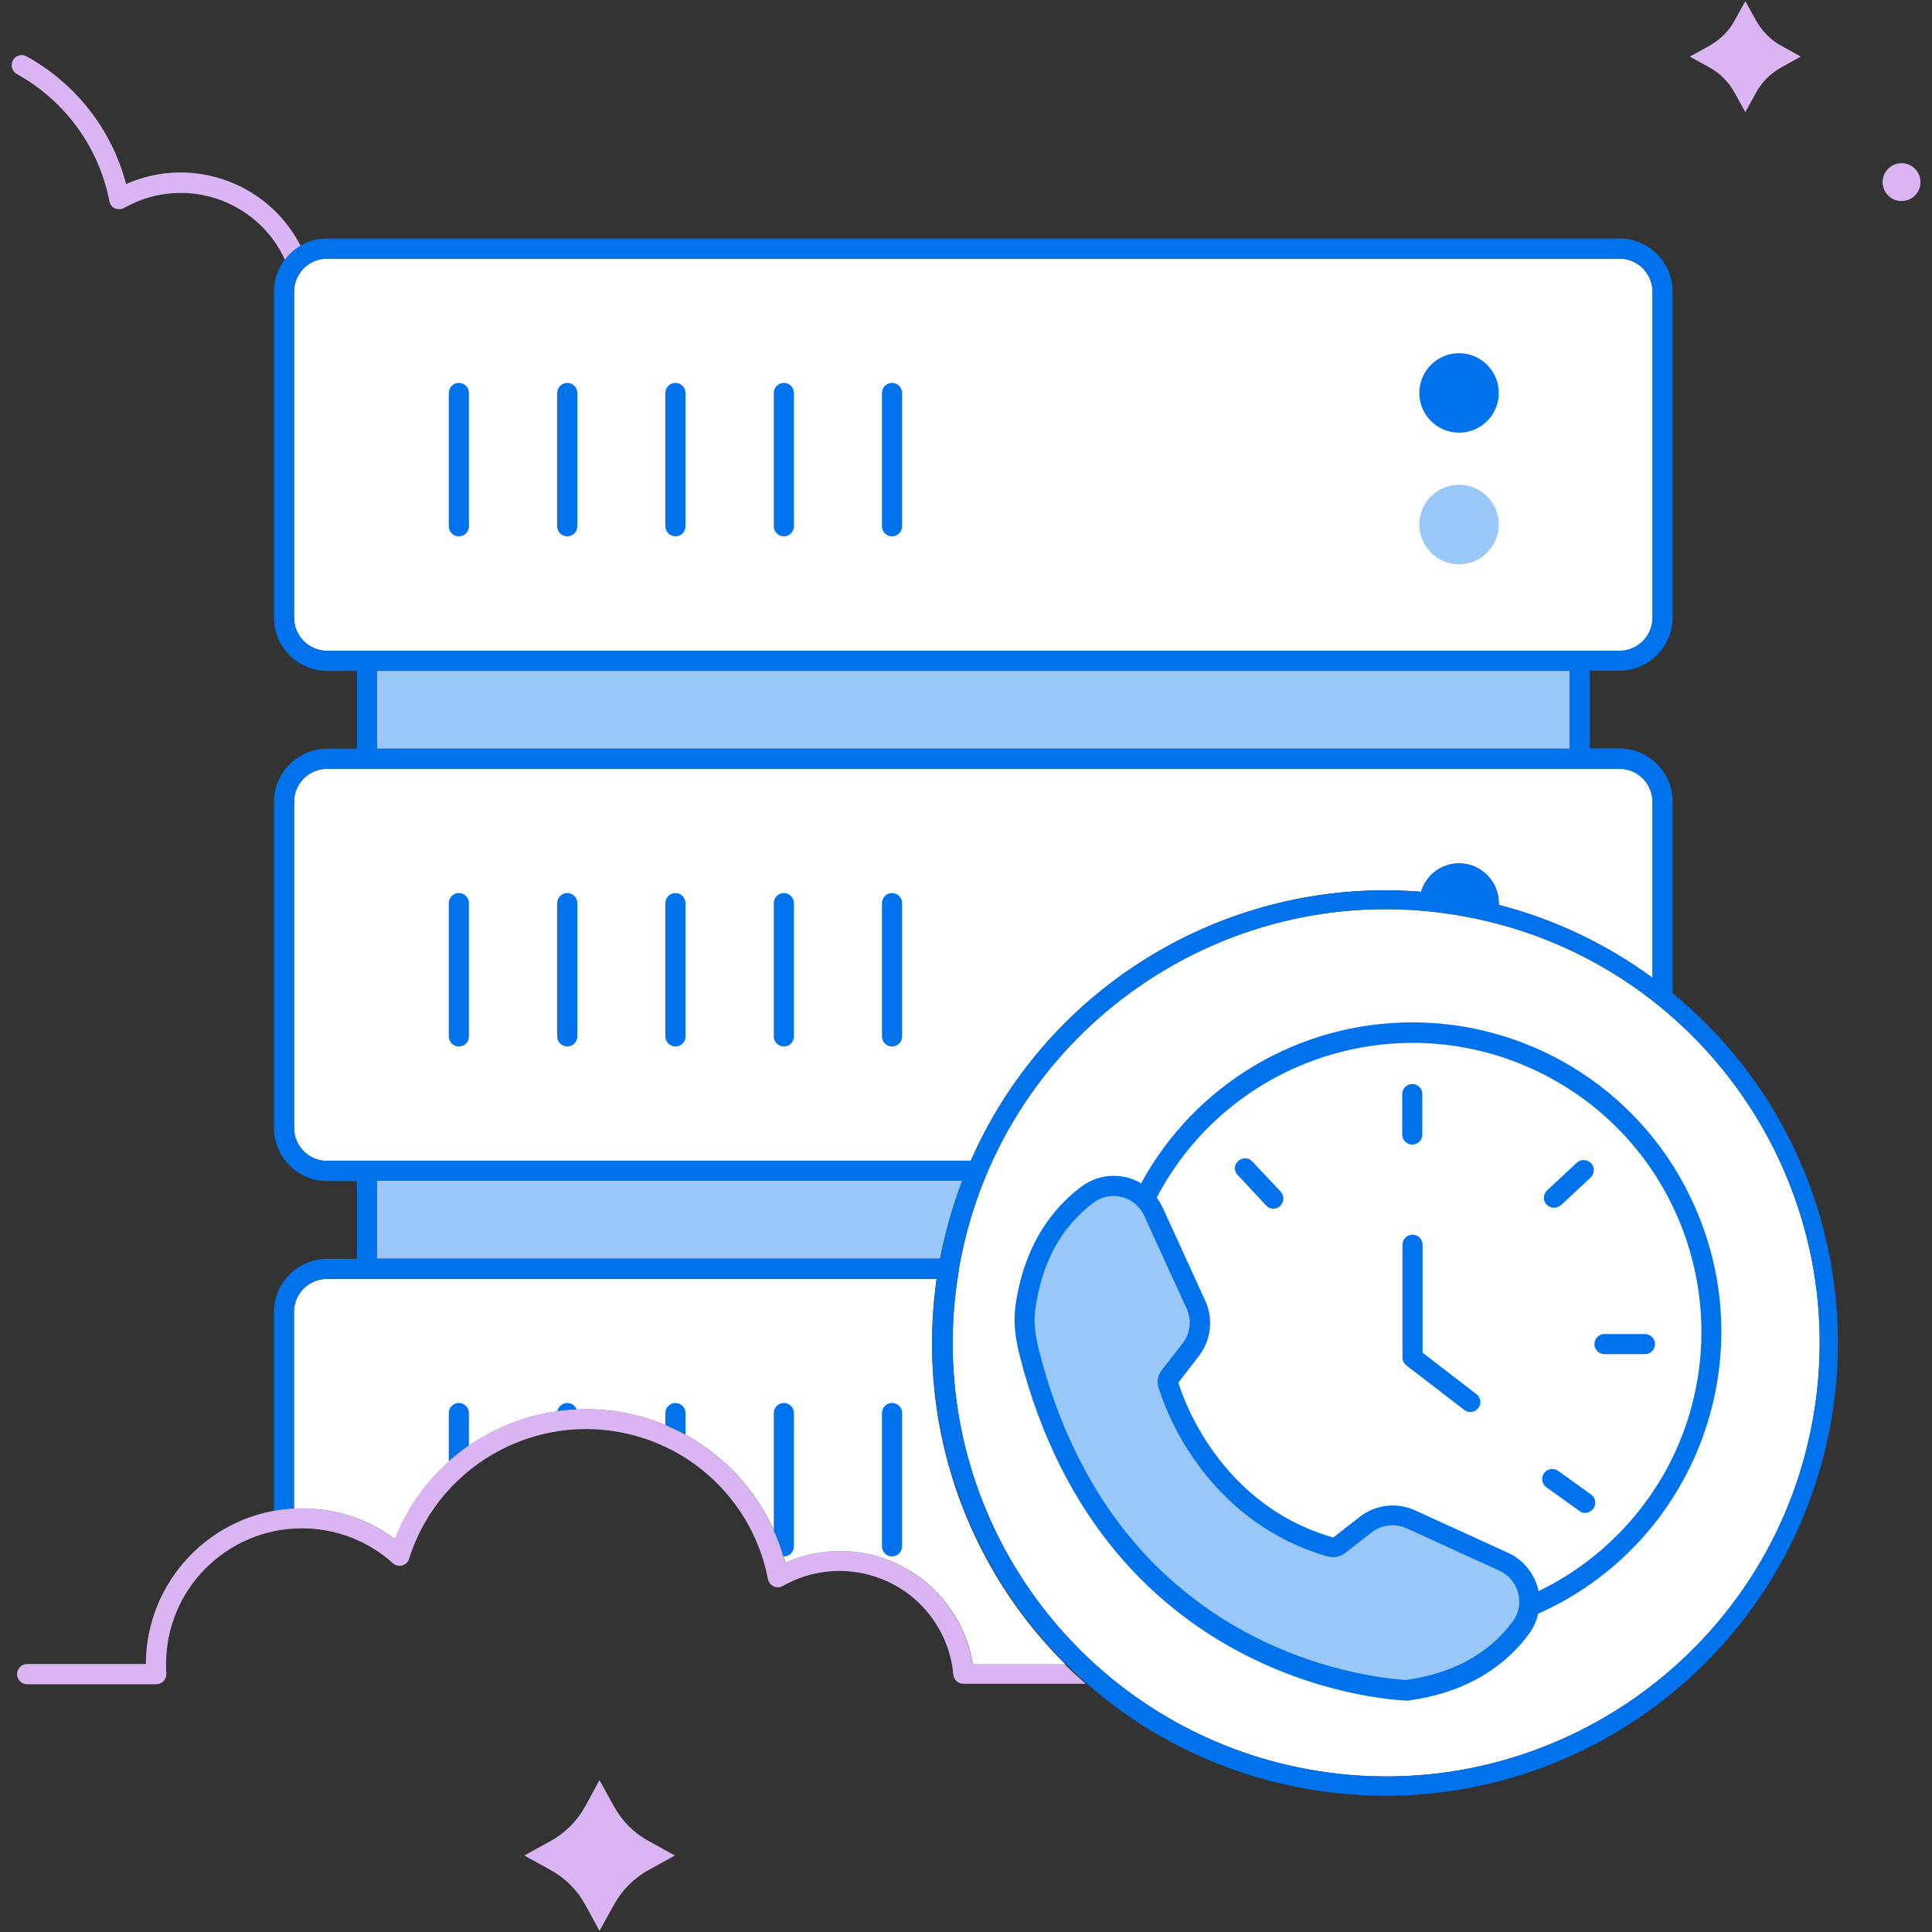<svg id="Layer_1" xmlns="http://www.w3.org/2000/svg" viewBox="0 0 768 768"><rect x="0" y="0" width="768" height="768" fill="#333333" stroke="none"/><style>.st0{fill:#fff}.st1{fill:#0073ec;enable-background:new}.st1,.st2{opacity:.4}.st3{fill:#0073ec}.st4,.st5{fill:#a644e5}.st5{opacity:.4;enable-background:new}</style><path class="st0" d="M130.1 258.7c-7.3 0-13.2-5.9-13.2-13.2V116c0-7.3 5.9-13.2 13.2-13.2h513.6c7.3 0 13.2 5.9 13.2 13.2v129.5c0 7.3-5.9 13.2-13.2 13.2H130.1zM149.9 266.7h474v30.9h-474zM130.1 461.5c-7.3 0-13.2-5.9-13.2-13.2V318.8c0-7.3 5.9-13.2 13.2-13.2h513.6c7.3 0 13.2 5.9 13.2 13.2v69.9c-18.4-13.5-39.1-23.3-61.1-29v-.7c0-8.7-7.1-15.8-15.8-15.8-7 0-13.1 4.6-15.1 11.3-4.7-.4-9.5-.6-14.2-.6-71.4 0-136.1 42.2-164.8 107.5H130.1zM149.9 500.3v-30.9h232.6c-3.8 10-6.8 20.3-8.8 30.9H149.9z"/><path class="st1" d="M149.9 266.7h474v30.9h-474zM149.9 500.3v-30.9h232.6c-3.8 10-6.8 20.3-8.8 30.9H149.9z"/><path class="st0" d="M381.5 502.6C398.7 409 488.6 347 582.2 364.3c93.6 17.2 155.5 107.1 138.3 200.7-17.2 93.6-107.1 155.5-200.7 138.3-81.7-15-141.1-86.3-141.1-169.4 0-9 .7-17.9 2.1-26.7l.7-4.6z"/><g class="st2"><path class="st3" d="M599.5 617.3l-37-16.9c-7.2-3.3-15.7-2.3-22 2.6l-10.5 8.2c-48.4-13.8-61.6-61.6-61.6-61.6l8.1-10.5c4.9-6.3 5.9-14.8 2.6-22l-16.9-37c-4.9-10.7-17.6-15.5-28.3-10.6-1.4.6-2.7 1.4-3.9 2.3-11.3 8.4-23.1 23.1-26.4 48.2-.8 6.3.2 12.7 1.7 18.8C439.5 673.7 559.5 676 559.5 676c25.2-3.3 39.8-15.1 48.2-26.4 7.1-9.5 5.1-22.9-4.4-29.9-1.1-1-2.4-1.8-3.8-2.4z"/></g><path class="st0" d="M386.7 661.5c-4.8-29.2-32.3-49-61.4-44.2-4.5.7-8.9 2-13.1 3.9-.2-.7-.4-1.3-.6-2-1.1-3.7-2.4-7.4-4-10.9-7.3-16.1-19.6-29.4-35-37.9-12.1-6.7-25.7-10.2-39.5-10.2-1.4 0-2.7 0-4.1.1-2.5.1-4.9.3-7.3.7-12.7 1.7-24.7 6.4-35.3 13.7-2.8 1.9-5.5 4.1-8 6.3-9.4 8.5-16.8 19-21.4 30.8-10.7-8-23.7-12.2-37-12.2-1.1 0-2.1 0-3.2.1v-78.1c0-7.3 5.9-13.2 13.2-13.2h242.3c-1.2 8.5-1.8 17-1.8 25.6-.1 47.9 19 93.8 53 127.6h-36.8zM117.9 107.9c-1.6 0-3.1-1-3.7-2.5C104.9 82 78.4 70.6 55 79.9c-1.9.8-3.8 1.7-5.6 2.7-1.1.6-2.5.7-3.7.2-1.2-.5-2-1.6-2.2-2.9C39.3 58.4 25.8 40 6.7 29.4c-1.9-1.1-2.6-3.6-1.5-5.5s3.4-2.5 5.3-1.5c19.6 10.8 34 29.2 39.6 50.8 27-12 58.7.2 70.7 27.3.3.6.5 1.2.8 1.8.8 2.1-.2 4.4-2.2 5.2-.5.3-1 .4-1.5.4zM693.8.5l4.2 7.6c2.4 4.3 5.9 7.9 10.2 10.2l7.6 4.2-7.6 4.2c-4.3 2.4-7.9 5.9-10.2 10.2l-4.2 7.6-4.2-7.6c-2.4-4.3-5.9-7.9-10.2-10.2l-7.6-4.2 7.6-4.2c4.3-2.4 7.9-5.9 10.2-10.2l4.2-7.6z"/><circle class="st0" cx="755.9" cy="72.4" r="7.5"/><path class="st0" d="M238.3 707.7L244 718c3.2 5.9 8 10.7 13.9 13.9l10.3 5.7-10.3 5.7c-5.9 3.2-10.7 8.1-13.9 13.9l-5.7 10.3-5.6-10.3c-3.2-5.9-8-10.7-13.9-13.9l-10.3-5.7 10.3-5.7c5.9-3.2 10.7-8.1 13.9-13.9l5.6-10.3z"/><g class="st2"><path class="st4" d="M117.9 107.9c-1.6 0-3.1-1-3.7-2.5C104.9 82 78.4 70.6 55 79.9c-1.9.8-3.8 1.7-5.6 2.7-1.1.6-2.5.7-3.7.2-1.2-.5-2-1.6-2.2-2.9C39.3 58.4 25.8 40 6.7 29.4c-1.9-1.1-2.6-3.6-1.5-5.5s3.4-2.5 5.3-1.5c19.6 10.8 34 29.2 39.6 50.8 27-12 58.7.2 70.7 27.3.3.6.5 1.2.8 1.8.8 2.1-.2 4.4-2.2 5.2-.5.3-1 .4-1.5.4z"/></g><path class="st5" d="M693.8.5l4.2 7.6c2.4 4.3 5.9 7.9 10.2 10.2l7.6 4.2-7.6 4.2c-4.3 2.4-7.9 5.9-10.2 10.2l-4.2 7.6-4.2-7.6c-2.4-4.3-5.9-7.9-10.2-10.2l-7.6-4.2 7.6-4.2c4.3-2.4 7.9-5.9 10.2-10.2l4.2-7.6z"/><circle class="st5" cx="755.9" cy="72.4" r="7.5"/><g class="st2"><path class="st4" d="M238.3 707.7L244 718c3.2 5.9 8 10.7 13.9 13.9l10.3 5.7-10.3 5.7c-5.9 3.2-10.7 8.1-13.9 13.9l-5.7 10.3-5.6-10.3c-3.2-5.9-8-10.7-13.9-13.9l-10.3-5.7 10.3-5.7c5.9-3.2 10.7-8.1 13.9-13.9l5.6-10.3z"/></g><path class="st3" d="M182.4 213.2c-2.2 0-4-1.8-4-4v-53c0-2.2 1.8-4 4-4s4 1.8 4 4v53c0 2.2-1.7 4-4 4zM225.5 213.2c-2.2 0-4-1.8-4-4v-53c0-2.2 1.8-4 4-4s4 1.8 4 4v53c0 2.2-1.8 4-4 4zM268.5 213.2c-2.2 0-4-1.8-4-4v-53c0-2.2 1.8-4 4-4s4 1.8 4 4v53c0 2.2-1.7 4-4 4zM311.6 213.2c-2.2 0-4-1.8-4-4v-53c0-2.2 1.8-4 4-4s4 1.8 4 4v53c0 2.2-1.8 4-4 4zM354.6 213.2c-2.2 0-4-1.8-4-4v-53c0-2.2 1.8-4 4-4s4 1.8 4 4v53c0 2.2-1.8 4-4 4z"/><circle class="st3" cx="580" cy="156.2" r="15.8"/><g class="st2"><circle class="st3" cx="580" cy="208.5" r="15.8"/></g><path class="st3" d="M182.4 416c-2.2 0-4-1.8-4-4v-53c0-2.2 1.8-4 4-4s4 1.8 4 4v53c0 2.2-1.7 4-4 4zM225.5 416c-2.2 0-4-1.8-4-4v-53c0-2.2 1.8-4 4-4s4 1.8 4 4v53c0 2.2-1.8 4-4 4zM268.5 416c-2.2 0-4-1.8-4-4v-53c0-2.2 1.8-4 4-4s4 1.8 4 4v53c0 2.2-1.7 4-4 4zM311.6 416c-2.2 0-4-1.8-4-4v-53c0-2.2 1.8-4 4-4s4 1.8 4 4v53c0 2.2-1.8 4-4 4zM354.6 416c-2.2 0-4-1.8-4-4v-53c0-2.2 1.8-4 4-4s4 1.8 4 4v53c0 2.2-1.8 4-4 4zM182.4 585.7c-2.2 0-4-1.8-4-4v-20c0-2.2 1.8-4 4-4s4 1.8 4 4v20c0 2.2-1.7 4-4 4zM225.5 567.7c-2.2 0-4-1.8-4-4v-2c0-2.2 1.8-4 4-4s4 1.8 4 4v2c0 2.2-1.8 4-4 4zM268.5 574.7c-2.2 0-4-1.8-4-4v-9c0-2.2 1.8-4 4-4s4 1.8 4 4v9c0 2.2-1.7 4-4 4zM311.6 618.7c-2.2 0-4-1.8-4-4v-53c0-2.2 1.8-4 4-4s4 1.8 4 4v53c0 2.2-1.8 4-4 4zM354.6 618.7c-2.2 0-4-1.8-4-4v-53c0-2.2 1.8-4 4-4s4 1.8 4 4v53c0 2.2-1.8 4-4 4z"/><path class="st3" d="M664.9 394.8v-76.1c0-11.7-9.5-21.2-21.2-21.2h-11.8v-30.9h11.8c11.7 0 21.2-9.5 21.2-21.2V116c0-11.7-9.5-21.2-21.2-21.2H130.1c-11.7 0-21.2 9.5-21.2 21.2v129.5c0 11.7 9.5 21.2 21.2 21.2h11.8v30.9h-11.8c-11.7 0-21.2 9.5-21.2 21.2v129.5c0 11.7 9.5 21.2 21.2 21.2h11.8v30.9h-11.8c-11.7 0-21.2 9.5-21.2 21.2V602c0 2.2 1.8 4 4 4s4-1.8 4-4v-80.5c0-7.3 5.9-13.2 13.2-13.2h242.3c-14.1 98.4 54.3 189.6 152.7 203.7 98.4 14.1 189.6-54.3 203.7-152.7 1.2-8.4 1.8-16.9 1.8-25.3.1-54-24-105-65.7-139.2zM130.1 258.7c-7.3 0-13.2-5.9-13.2-13.2V116c0-7.3 5.9-13.2 13.2-13.2h513.6c7.3 0 13.2 5.9 13.2 13.2v129.5c0 7.3-5.9 13.2-13.2 13.2H130.1zm493.8 8v30.9h-474v-30.9h474zM130.1 461.5c-7.3 0-13.2-5.9-13.2-13.2V318.8c0-7.3 5.9-13.2 13.2-13.2h513.6c7.3 0 13.2 5.9 13.2 13.2v69.9c-18.4-13.5-39.1-23.3-61.1-29v-.7c0-8.7-7.1-15.8-15.8-15.8-7 0-13.1 4.6-15.1 11.3-4.7-.4-9.5-.6-14.2-.6-71.4 0-136.1 42.2-164.8 107.5H130.1zm19.8 38.8v-30.9h232.6c-3.8 10-6.8 20.3-8.8 30.9H149.9zm231.6 2.3C398.7 409 488.6 347 582.2 364.3c93.6 17.2 155.5 107.1 138.3 200.7-17.2 93.6-107.1 155.5-200.7 138.3-81.7-15-141.1-86.3-141.1-169.4 0-9 .7-17.9 2.1-26.7l.7-4.6z"/><path class="st3" d="M561.4 406.4c-45 0-86.3 24.5-107.8 64-3.3-2-7.1-3-11-3v8c5.3 0 10 3.1 12.2 7.8l16.9 37c2.1 4.5 1.5 9.9-1.6 13.8l-8.2 10.5c-1.6 2-2.1 4.6-1.4 7 3.2 10 7.8 19.4 13.8 28 13.3 19.5 31.8 33 53.4 39.2.7.2 1.5.3 2.2.3 1.8 0 3.5-.6 4.9-1.7l10.5-8.2c2.4-1.8 5.2-2.8 8.2-2.8 1.9 0 3.8.4 5.6 1.2l37 16.9c3.7 1.7 6.4 5 7.4 8.9.4 1.4.5 2.9.4 4.4v.2c-.2 2.4-1.1 4.7-2.6 6.7-9.5 12.8-23.8 20.6-42.2 23.2-4.1-.2-30.5-2-60.3-17.1-18.8-9.5-35.4-22.7-48.9-38.8-17-20.3-29.4-45.6-36.9-75.2-1.6-6.5-2.1-11.4-1.5-15.8 2.5-18.8 10.3-33.2 23.3-42.9 2.3-1.7 5.1-2.6 7.9-2.6v-8c-4.6 0-9 1.5-12.7 4.2-11.3 8.4-23.1 23.1-26.4 48.2-.8 6.3.2 12.7 1.7 18.8C439.5 673.7 559.5 676 559.5 676c25.2-3.3 39.8-15.1 48.2-26.4 1.8-2.4 3.1-5.2 3.7-8.1 62-27.6 89.8-100.2 62.2-162.1-19.6-44.4-63.6-73-112.2-73zm50.2 226.1c-1.4-6.7-5.9-12.4-12.1-15.2l-37-16.9c-7.2-3.3-15.7-2.3-22 2.6l-10.5 8.2c-48.4-13.8-61.6-61.6-61.6-61.6l8.1-10.5c4.9-6.3 5.9-14.8 2.6-22l-16.9-37c-.7-1.4-1.5-2.8-2.4-4 29.5-56.2 98.8-77.8 155-48.4 56.2 29.5 77.8 98.8 48.4 155-11.5 21.7-29.6 39.2-51.6 49.8z"/><path class="st3" d="M561.4 455c-2.2 0-4-1.8-4-4v-16.1c0-2.2 1.8-4 4-4s4 1.8 4 4V451c0 2.2-1.8 4-4 4zM653.9 538.3h-16.1c-2.2 0-4-1.8-4-4s1.8-4 4-4h16.1c2.2 0 4 1.8 4 4s-1.8 4-4 4zM630.1 601.4c-.8 0-1.7-.3-2.3-.8l-13.1-9.4c-1.8-1.3-2.2-3.8-.9-5.6 1.3-1.8 3.8-2.2 5.6-.9l13.1 9.4c1.8 1.3 2.2 3.8.9 5.6-.9 1.1-2.1 1.7-3.3 1.7zM617.7 480.1c-2.2 0-4-1.8-4-4 0-1.1.5-2.2 1.3-2.9l11.8-11c1.6-1.5 4.1-1.4 5.7.2 1.5 1.6 1.4 4.1-.2 5.7l-11.8 11c-.9.6-1.8 1-2.8 1zM506.2 480.5c-1.1 0-2.2-.5-2.9-1.3l-11-11.8c-1.7-1.4-1.9-4-.4-5.6s4-1.9 5.6-.4l.6.6 11 11.7c1.5 1.6 1.4 4.1-.2 5.7-.7.7-1.7 1.1-2.7 1.1zM584.5 561.3c-.9 0-1.7-.3-2.4-.8l-23-17.7c-1-.8-1.6-1.9-1.6-3.2v-44.8c0-2.2 1.8-4 4-4s4 1.8 4 4v42.9l21.4 16.5c1.8 1.3 2.1 3.9.7 5.6-.7.9-1.9 1.5-3.1 1.5z"/><path class="st0" d="M423.1 661.5h-36.5c-4.8-29.2-32.3-49-61.4-44.2-4.5.7-8.9 2-13.1 3.9-.2-.7-.4-1.3-.6-2-1.1-3.7-2.4-7.4-4-10.9-7.3-16.1-19.6-29.4-35-37.9-12.1-6.7-25.7-10.2-39.5-10.2-1.4 0-2.7 0-4.1.1-2.5.1-4.9.3-7.3.7-12.7 1.7-24.7 6.4-35.3 13.7-2.8 1.9-5.5 4.1-8 6.3-9.4 8.5-16.8 19-21.4 30.8-10.7-8-23.7-12.2-37-12.2-1.1 0-2.1 0-3.2.1-32.7 1.7-58.6 28.8-58.7 61.8H10.8c-2.2 0-4 1.8-4 4s1.8 4 4 4h51.3c2.2 0 4-1.8 4-4v-.3c-.1-1.4-.1-2.5-.1-3.6-.1-29.8 24.1-54 53.9-54.1 13.4 0 26.4 4.9 36.3 13.9 1.6 1.5 4.2 1.3 5.6-.3.4-.4.7-.9.8-1.5 12.3-38.8 53.7-60.4 92.6-48.1 25.7 8.1 45 29.7 50.1 56.2.4 2.2 2.5 3.6 4.7 3.2.4-.1.8-.2 1.2-.5 21.9-12.4 49.7-4.8 62.1 17.1 3.2 5.6 5.1 11.8 5.7 18.2.2 2.1 1.9 3.6 4 3.6h48.5c-2.7-2.4-5.6-5-8.4-7.8z"/><path class="st5" d="M423.1 661.5h-36.5c-4.8-29.2-32.3-49-61.4-44.2-4.5.7-8.9 2-13.1 3.9-.2-.7-.4-1.3-.6-2-1.1-3.7-2.4-7.4-4-10.9-7.3-16.1-19.6-29.4-35-37.9-12.1-6.7-25.7-10.2-39.5-10.2-1.4 0-2.7 0-4.1.1-2.5.1-4.9.3-7.3.7-12.7 1.7-24.7 6.4-35.3 13.7-2.8 1.9-5.5 4.1-8 6.3-9.4 8.5-16.8 19-21.4 30.8-10.7-8-23.7-12.2-37-12.2-1.1 0-2.1 0-3.2.1-32.7 1.7-58.6 28.8-58.7 61.8H10.8c-2.2 0-4 1.8-4 4s1.8 4 4 4h51.3c2.2 0 4-1.8 4-4v-.3c-.1-1.4-.1-2.5-.1-3.6-.1-29.8 24.1-54 53.9-54.1 13.4 0 26.4 4.9 36.3 13.9 1.6 1.5 4.2 1.3 5.6-.3.4-.4.7-.9.8-1.5 12.3-38.8 53.7-60.4 92.6-48.1 25.7 8.1 45 29.7 50.1 56.2.4 2.2 2.5 3.6 4.7 3.2.4-.1.8-.2 1.2-.5 21.9-12.4 49.7-4.8 62.1 17.1 3.2 5.6 5.1 11.8 5.7 18.2.2 2.1 1.9 3.6 4 3.6h48.5c-2.7-2.4-5.6-5-8.4-7.8z"/></svg>